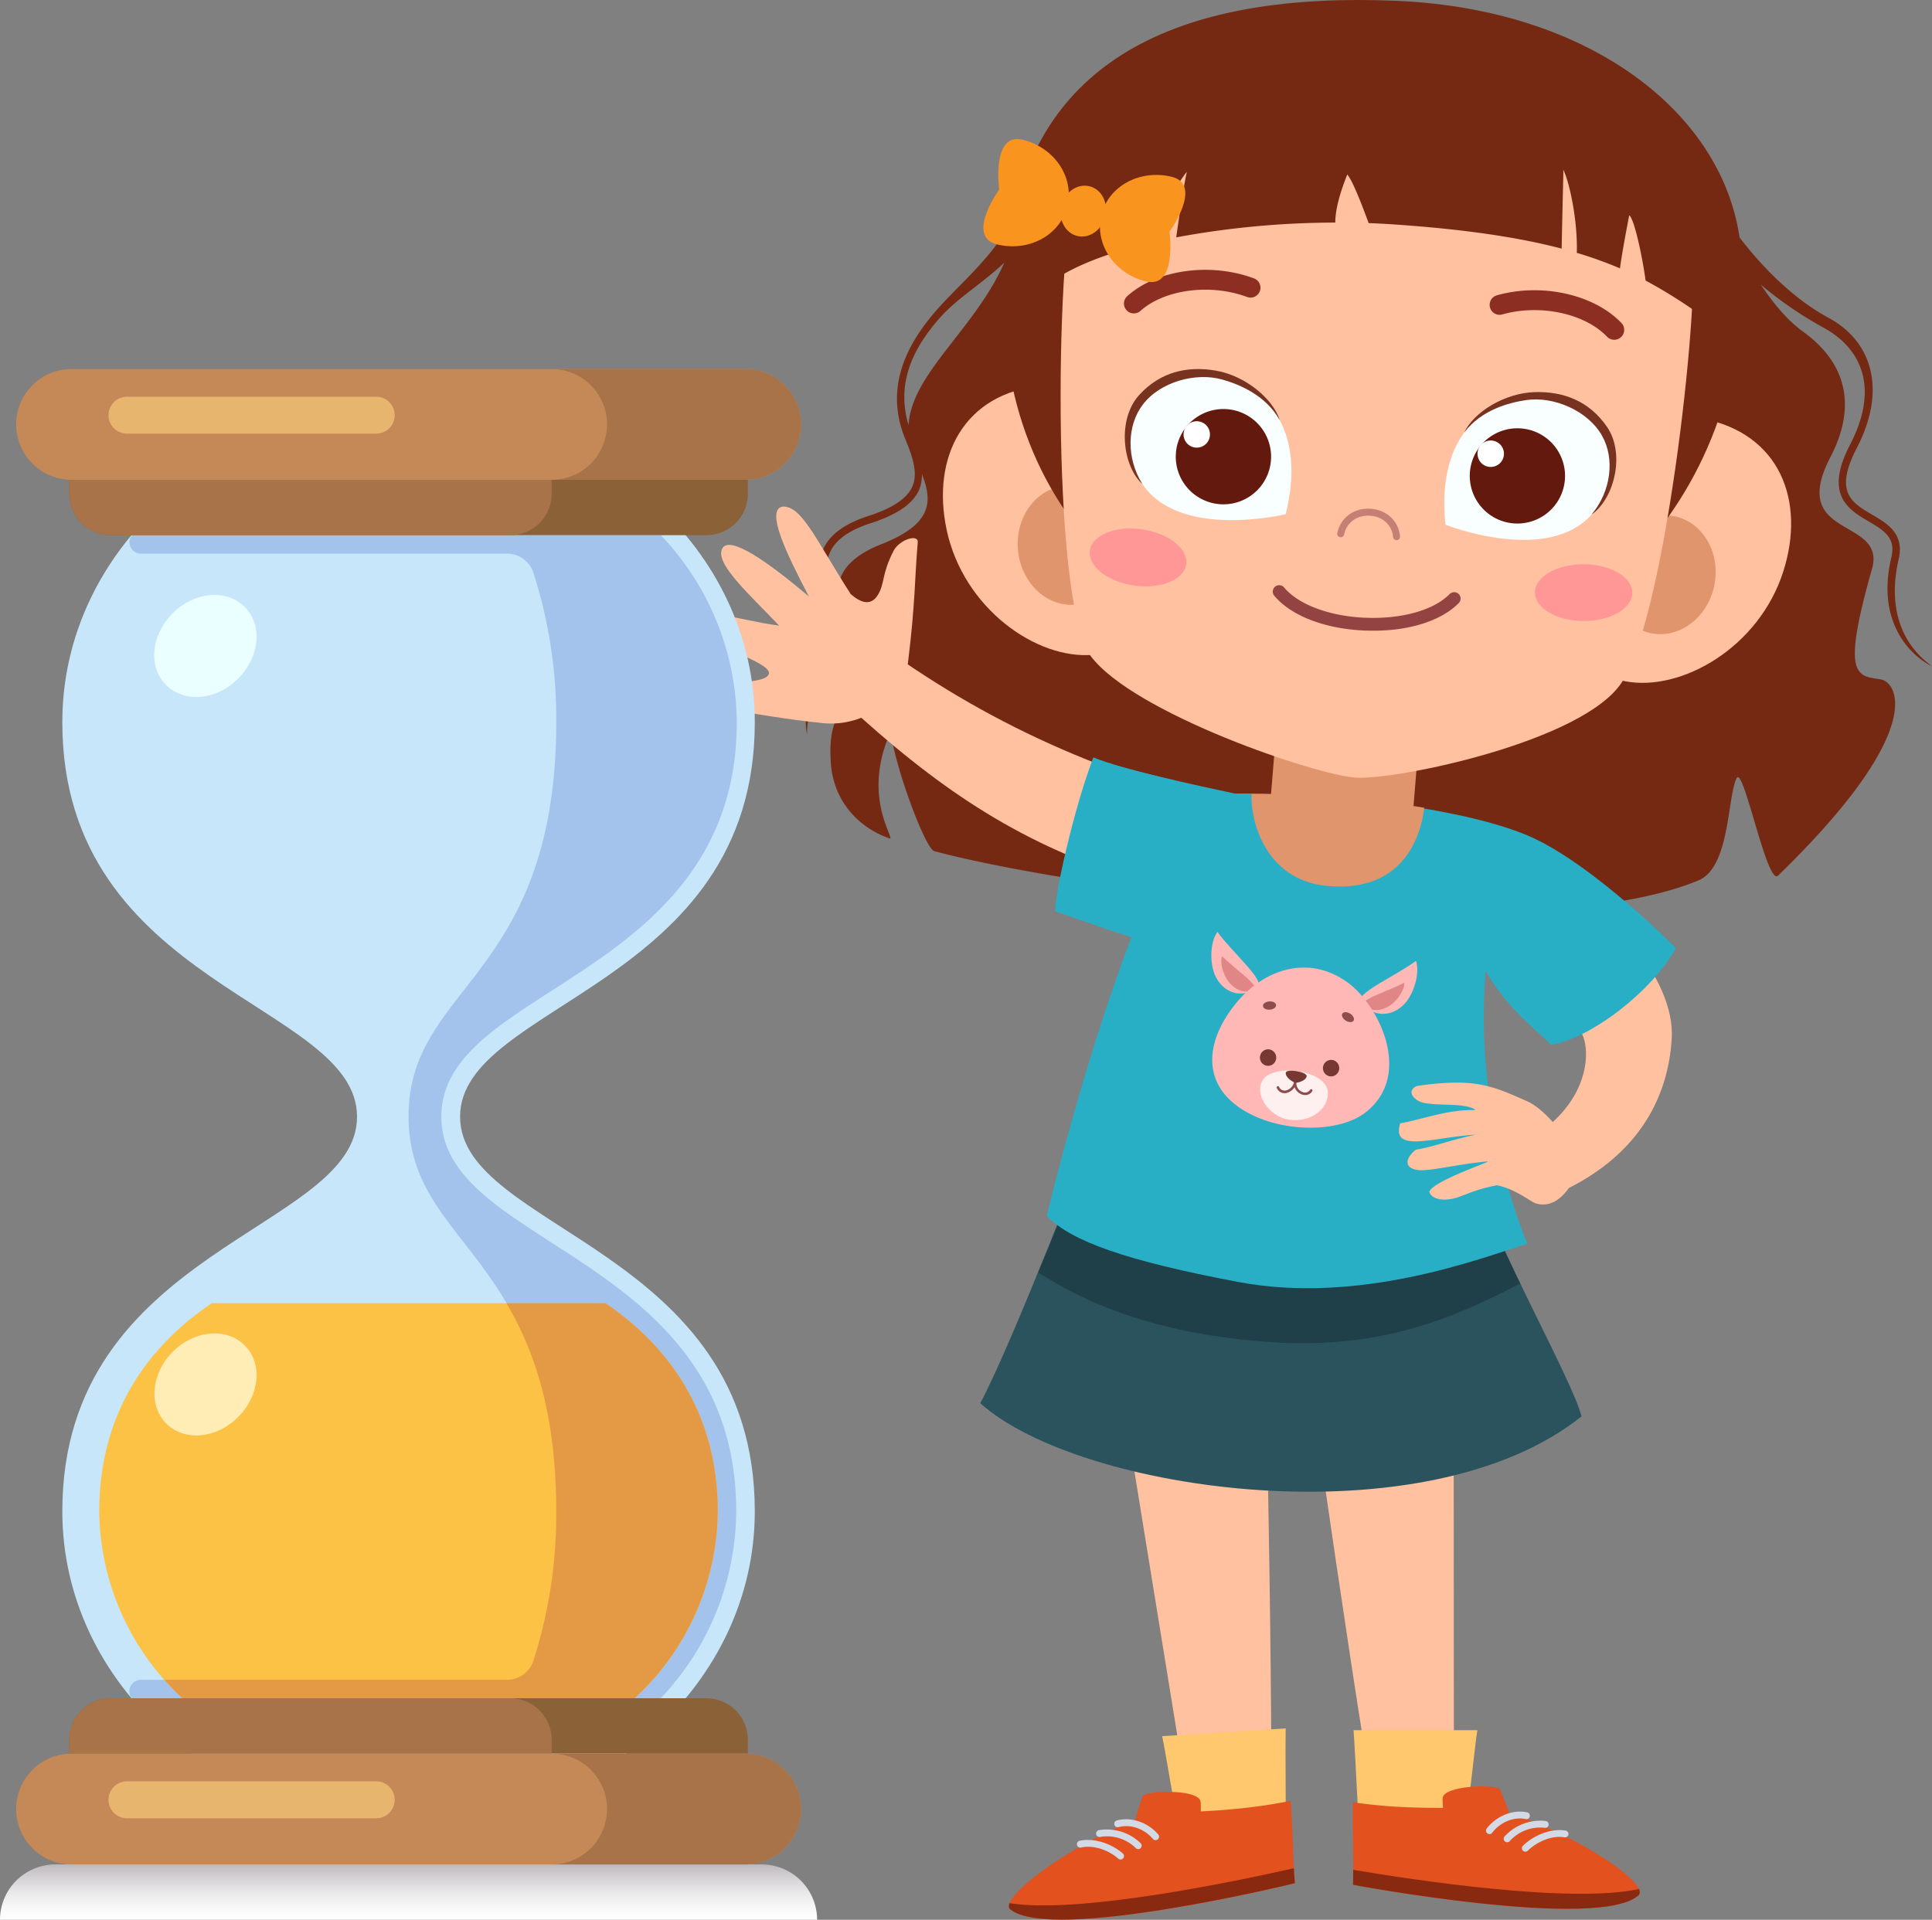 <svg xmlns="http://www.w3.org/2000/svg" xmlns:xlink="http://www.w3.org/1999/xlink" width="1011.515" height="1005.349" viewBox="0 0 1011.515 1005.349">
  <rect x="0" y="0" width="1011.515" height="1005.349" fill="#808080" stroke="none"/>
  <defs>
    <linearGradient id="linear-gradient" x1="0.5" y1="1" x2="0.5" gradientUnits="objectBoundingBox">
      <stop offset="0" stop-color="#fff"/>
      <stop offset="0.21" stop-color="#faf9fa"/>
      <stop offset="0.49" stop-color="#eae9ea"/>
      <stop offset="0.8" stop-color="#d1ced1"/>
      <stop offset="1" stop-color="#bdb9bd"/>
    </linearGradient>
  </defs>
  <g id="Group_842" data-name="Group 842" transform="translate(325 -720)">
    <g id="Layer_2" data-name="Layer 2" transform="translate(-19.145 719.996)">
      <g id="Layer_5" data-name="Layer 5">
        <path id="Path_618" data-name="Path 618" d="M705.66,348.81c-6.43-4.52-25.68-20.15-17.44-56.07,3.06-13.3-5.92-18.55-13.84-23.19-10.8-6.34-20.14-11.8-8.07-35,15.09-29,9.29-55.15-15.14-68.31-18.93-10.19-38.48-29.51-54.31-53.09C591.06,99.82,586.53,87,583.44,77.6,476.18,51,292.05,89.54,235.58,108.73l-6.52-9.15c-4.7,26.63-28.89,45.15-44.08,62.27-18.41,20.75-27,43.13-17,67.72,4,9.76,7,18.41,3.68,25.55-2.8,6-10.25,11-22.79,15.07s-20.13,9.65-23.59,17.12c-4.88,10.52-.15,22.14,4,32.38,2.93,7.22,2,17.9-.17,23.32-8,20-15.41,27.05-12.42,41.56-.34-15.23,8.58-22.79,15.75-39.44,2.67-6.22,4.29-16.49-1.19-29.85-3.9-9.5-6.57-17.34-2.41-26.31,3-6.42,9.92-11.33,21.25-15,13.81-4.52,21.8-10,25.13-17.16a19.81,19.81,0,0,0,1.58-8.56c5.83,14.58,5.26,26.28-21.08,36.68-48.4,19.12-3.45,53.29-11.05,67.08C131.61,375.63,128,380.16,129.1,399.1c1.32,21.71,16.12,35.13,31.23,40.09.34-3.39-14.26-23.86.16-56.13,2.11,18.19,18,61.4,22.87,62.7,78.15,20.71,312.89,51.48,400,15.29,16.65-6.92,15.05-43.66,20-53.52,3.56-7.15,15.91,56.64,21.7,51,78.32-76,62.67-101.4,53.67-102.76-12.51-1.89-20.56-1.21-4.5-57.79,7.79-27.44-44.33-15.24-21.74-58.63,13.54-26,9-48.83-14.33-65.66-8.17-5.9-15.48-14.69-22.09-24.59a199.348,199.348,0,0,0,32.24,22.18C671,183.5,677,205.49,662.82,232.74,649,259.26,662,266.85,672.38,273c8,4.72,14.49,8.46,12,18.91C674.86,331.91,701.85,347.42,705.66,348.81ZM169.82,222.63c-6-20.09.41-38.17,16.49-56.29,9-10.2,22.75-18.36,33.67-28.82C204.52,172.47,171.4,195.56,169.82,222.63Z" fill="#752912"/>
        <path id="Path_620" data-name="Path 620" d="M419.1,974c1.68,6,36.4-.12,36.37-6.39-.34-81.31-.05-273-.51-293.31l-80.72,9S410.93,944.9,419.1,974Z" fill="#ffc19f"/>
        <path id="Path_621" data-name="Path 621" d="M406.23,965.36c.15,1.56,53.52,1.38,53.85-.5,2.78-15.7,6.34-51.85,7.55-58.8H402.81C404,922.56,405.27,955.32,406.23,965.36Z" fill="#ffc76e"/>
        <path id="Path_622" data-name="Path 622" d="M484,949c-.94-3.45-2.88-7.81-4.39-11.8-1.12-2.95-30.08-2.48-30.16,4.63a43,43,0,0,0,.21,4.89c-5,0-10.33,0-16-.22a272.685,272.685,0,0,1-31.15-2.69c-.51,11.25.48,30.73,0,43.23,0,0,129.17,24.18,149.52,5.45C557.76,987.19,525.33,963.73,484,949Z" fill="#e2511e"/>
        <path id="Path_623" data-name="Path 623" d="M402.62,979.18c0,2.78,0,5.46-.12,7.84,0,0,129.17,24.18,149.52,5.45.81-.75.85-1.86.22-3.25C516.6,997,434.73,984.58,402.62,979.18Z" fill="#892910"/>
        <path id="Path_624" data-name="Path 624" d="M493,952.61a1.81,1.81,0,0,0,.78-3.53c-7.51-1.63-16.24,1.85-21.26,8.5a1.8,1.8,0,1,0,2.88,2.17C479.62,954.19,486.85,951.23,493,952.61Zm9.93,4.57a1.75,1.75,0,0,0,2-1.58,1.79,1.79,0,0,0-1.59-2,25.3,25.3,0,0,0-21.43,8.08,1.81,1.81,0,0,0,.07,2.56,1.83,1.83,0,0,0,1.18.49,1.78,1.78,0,0,0,1.38-.57A21.5,21.5,0,0,1,503,957.18Zm10.91,1.45c-7.13-1.24-16.3,2-22.33,7.94a1.81,1.81,0,0,0,1.19,3.1,1.84,1.84,0,0,0,1.33-.52c5.26-5.13,13.18-8.08,19.19-7a1.78,1.78,0,0,0,2.09-1.48,1.8,1.8,0,0,0-1.45-2.04Z" fill="#d3dae5"/>
        <path id="Path_625" data-name="Path 625" d="M358.72,979.27c-.69,6.18-35.94,5.74-36.92-.45-12.75-80.3-43.88-269.42-46.7-289.57l81.13-4.09S362.1,949.2,358.72,979.27Z" fill="#ffc19f"/>
        <path id="Path_626" data-name="Path 626" d="M265.86,594.88s-41,107.12-58.48,139.94c52.1,46.84,233.12,72.22,314.75,6.93-4.14-18.16-47.21-93.35-53.42-122.17Z" fill="#2a535e"/>
        <path id="Path_627" data-name="Path 627" d="M490.14,672.17c-26.1,13.16-66,34.14-125.93,30.93-72.31-3.87-109.83-26.19-126.61-36.79,14.27-32.57,28.26-71.43,28.26-71.43L465,619.3C469.08,630.12,482.18,655.56,490.14,672.17Z" opacity="0.23"/>
        <path id="Path_628" data-name="Path 628" d="M140.92,327.35c-7.38,10.21-15.66,12.8-24,22.26,51.3,49.52,91.33,80.66,146.14,102.26,36.55,5.37,68.33-6.35,78.18-29C258.33,402.13,197.65,370.94,140.92,327.35Z" fill="#ffc19f"/>
        <path id="Path_629" data-name="Path 629" d="M509.48,625c-3.25-2.25-10-11.62-20.35-25.13,36.19-18.6,38.26-47.24,33.54-57.94-11.54-26.12-49.89-52-85.34-77.58,9.56-4.75,40.32-8.41,60.43-3.58,37.91,9.1,73.47,52.11,71.65,82.89C567.49,576.24,550.63,606.62,509.48,625Z" fill="#ffc19f"/>
        <path id="Path_630" data-name="Path 630" d="M571.56,496.51c-12.44,22.59-44.29,47.09-65.25,50.68-11.2-11.92-74.72-55.9-19.58-112.32C521,445.1,571.56,496.51,571.56,496.51Z" fill="#28afc6"/>
        <path id="Path_631" data-name="Path 631" d="M493.8,651.25c-25.27,8.09-88.3,32.12-151.86,20-57.78-11-86.79-21.06-99.79-34.53,24.6-100,57.31-190.75,81.3-220.53,52.87-3.26,130.09,5.8,165.72,19.49C445.75,542.12,493.8,651.25,493.8,651.25Z" fill="#28afc6"/>
        <path id="Path_632" data-name="Path 632" d="M439.84,423c-26-4.38-61.73-7.22-90.47-7.16-.6,13.84,7.15,44.84,39.24,48.06C425.37,467.55,437.41,442.73,439.84,423Z" fill="#e0956c"/>
        <path id="Path_633" data-name="Path 633" d="M437.18,385.56l-4,49.11c-.87,10.56-18.27,17.75-38.88,16.05s-36.59-11.62-35.73-22.18l4-49.11Z" fill="#e0956c"/>
        <path id="Path_634" data-name="Path 634" d="M367.17,964.75c-.06,1.57-53.36,4.34-53.79,2.48-3.64-15.52-9.19-51.18-10.78-58.05l64.69-4.07C367,921.65,367.57,954.67,367.17,964.75Z" fill="#ffc76e"/>
        <path id="Path_635" data-name="Path 635" d="M288.64,952.69c.75-3.49,2.45-8,3.74-12,.95-3,29.89-4.14,30.36,3a43,43,0,0,1,.07,4.89c4.95-.23,10.31-.59,16-1.11a274.231,274.231,0,0,0,31-4.4c1.13,11.2,1.22,30.7,2.37,43.16,0,0-127.63,31.28-149,13.7C217.08,994.92,248.16,969.71,288.64,952.69Z" fill="#e2511e"/>
        <path id="Path_636" data-name="Path 636" d="M371.54,978.35c.16,2.78.33,5.45.55,7.82,0,0-127.63,31.28-149,13.7-.85-.69-.95-1.8-.4-3.23C258.71,1002.4,339.78,985.52,371.54,978.35Z" fill="#892910"/>
        <path id="Path_637" data-name="Path 637" d="M297.77,963a1.84,1.84,0,0,0,1.55.63,1.81,1.81,0,0,0,1.21-3c-5.37-6.36-14.29-9.34-21.69-7.3a1.81,1.81,0,0,0,1,3.48C285.89,955.1,293.28,957.65,297.77,963Zm-8.87,4.91a1.81,1.81,0,0,0,2.48-2.63,25.34,25.34,0,0,0-21.85-6.89,1.81,1.81,0,0,0-1.47,2.09,1.76,1.76,0,0,0,2.08,1.47,21.49,21.49,0,0,1,18.76,5.94ZM258,966.14a1.78,1.78,0,0,0,2.17,1.36c5.94-1.45,14,1,19.54,5.89a1.81,1.81,0,0,0,2.38-2.72c-6.35-5.55-15.69-8.32-22.73-6.69a1.8,1.8,0,0,0-1.36,2.16Z" fill="#d3dae5"/>
        <path id="Path_638" data-name="Path 638" d="M331.5,488c-4.11,5.86-3.82,16.8-1.25,22.66,4.37,10,15.48,12.79,22.48,5.62C355.86,513,338.85,498.1,331.5,488Z" fill="#ffb8b6"/>
        <path id="Path_639" data-name="Path 639" d="M334,500.76c-1.37,3.3.62,9.53,3.07,12.9,4.15,5.72,11,7.42,13.75,3.4C352.05,515.25,339.86,506.6,334,500.76Z" fill="#e08686"/>
        <path id="Path_640" data-name="Path 640" d="M435.51,503.17c2.17,6.83-1.34,17.18-5.55,22-7.13,8.21-18.57,7.58-23.12-1.36C404.8,519.82,425.48,510.67,435.51,503.17Z" fill="#ffb8b6"/>
        <path id="Path_641" data-name="Path 641" d="M429.34,514.66c.32,3.56-3.43,8.92-6.77,11.4-5.66,4.21-12.66,3.81-14.13-.87C407.78,523.09,422,518.48,429.34,514.66Z" fill="#e08686"/>
        <path id="Path_642" data-name="Path 642" d="M409.58,582.17c-15.8,12.76-52.21,10.92-70.53-5.26-14.61-12.9-13.29-32.36,2.16-51.48,14-17.27,37.57-26.27,58.69-10.8C415.94,526.39,433.94,562.49,409.58,582.17Z" fill="#ffb8b6"/>
        <path id="Path_643" data-name="Path 643" d="M395,561a4.27,4.27,0,0,1-5.58,2.36,4.34,4.34,0,0,1-2.31-5.64,4.27,4.27,0,0,1,5.58-2.36A4.35,4.35,0,0,1,395,561Z" fill="#773733"/>
        <path id="Path_644" data-name="Path 644" d="M362,555.46a4.25,4.25,0,0,1-5.57,2.36,4.33,4.33,0,0,1-2.31-5.64,4.25,4.25,0,0,1,5.57-2.35,4.33,4.33,0,0,1,2.31,5.63Z" fill="#773733"/>
        <path id="Path_645" data-name="Path 645" d="M402.82,534.5c-.62,1-2.44,1-4.06,0s-2.43-2.67-1.81-3.69,2.45-1,4.07,0S403.44,533.48,402.82,534.5Z" fill="#8e4d4c"/>
        <path id="Path_646" data-name="Path 646" d="M362.26,526.31c.09,1.19-1.38,2.28-3.29,2.43s-3.51-.7-3.6-1.89,1.38-2.28,3.29-2.43S362.17,525.12,362.26,526.31Z" fill="#8e4d4c"/>
        <path id="Path_647" data-name="Path 647" d="M389.39,572.68c-.16,8.19-8.95,15.41-20.66,13.61-9.85-1.51-18.55-13.2-13.22-21C361.38,556.79,389.63,560.37,389.39,572.68Z" fill="#fff0f0"/>
        <path id="Path_648" data-name="Path 648" d="M377.62,573.46a5.169,5.169,0,0,1-2-.37,6.47,6.47,0,0,1-3.7-3.71,7.17,7.17,0,0,1-4,2.94,4.5,4.5,0,0,1-5.29-2.53.69.69,0,0,1,.27-.92.66.66,0,0,1,.91.26,3.16,3.16,0,0,0,3.78,1.87,5.77,5.77,0,0,0,3.95-4,5.273,5.273,0,0,1,.07-.67.66.66,0,0,1,.72-.57.68.68,0,0,1,.61.68,5.529,5.529,0,0,1-.07.7,4.87,4.87,0,0,0,3.2,4.7,3.14,3.14,0,0,0,4-1.15.68.68,0,0,1,.93-.22.7.7,0,0,1,.21.94,4.27,4.27,0,0,1-3.59,2.05Z" fill="#8e4d4c"/>
        <path id="Path_649" data-name="Path 649" d="M378.26,563.59c-.27,2.33-4.95,3.69-6.1,3.35-1.41-.41-5.12-2.81-4.85-5.15S378.53,561.25,378.26,563.59Z" fill="#773733"/>
        <path id="Path_650" data-name="Path 650" d="M96.47,353.43c-1.57,2.4-6,2.91-12.81,3.94-5.92.9-14.85,2-18.11,5.12-3.48,3.37.11,6.91,7,8.28,11.35,2.28,37.19,6.48,50.16,7.64,22,3.4,44.32-11.1,46.87-31.82,3.82-31.07,3.41-43.36,5.05-62.54.41-4.72-9.66-1.4-12.63,4.38-6.38,12.36-4.52,17.16-8.3,23.23-3.68,5.92-9.06,3.9-14.13-.52-18.32-28.49-25.81-46.84-36-45.81-8.26,2.18,1.73,23.52,14.08,47.06-22-18.68-41.23-31.85-45.21-25.38-4.7,7.65,14,24.13,29.65,40.62-21.86-2.77-43.73-11.88-45.19-.43C55.82,335.57,100.88,346.69,96.47,353.43Z" fill="#ffc19f"/>
        <path id="Path_651" data-name="Path 651" d="M308.46,496.15c-14.94-1.83-45-13.24-62-19,1.22-16.5,11.81-59.24,20.15-80.53,14.07,6,54.25,14.75,75.14,19.19C333.28,453.92,308.46,496.15,308.46,496.15Z" fill="#28afc6"/>
        <path id="Path_652" data-name="Path 652" d="M627.77,299.36c-12.74,39.81-53.42,63-82.73,57.41s-33.15-39-25.79-77.67,37.11-65.52,66.4-59.84C625.69,227,639.75,261.94,627.77,299.36Z" fill="#ffc19f"/>
        <path id="Path_653" data-name="Path 653" d="M591.77,306.13c-3.23,16.94-18,28.37-32.9,25.52s-24.43-18.89-21.19-35.82,18-28.36,32.88-25.52S595,289.2,591.77,306.13Z" fill="#e0956c"/>
        <path id="Path_654" data-name="Path 654" d="M189.79,277.55c8.72,40.88,46.9,68,76.62,65.35s36.86-35.56,33.37-74.73S269.37,199.29,239.65,202C199,205.79,181.59,239.12,189.79,277.55Z" fill="#ffc19f"/>
        <path id="Path_655" data-name="Path 655" d="M227.11,288c1.53,17.17,15,30,30.19,28.65s26.19-16.36,24.66-33.54-15-30-30.19-28.65S225.58,270.8,227.11,288Z" fill="#e0956c"/>
        <path id="Path_656" data-name="Path 656" d="M222.9,122.23C201.6,253.14,293.17,345.18,404,350.7s206.8-85.84,202-214.6C603.26,64.61,531.42,5,425.53.45,314.7-4.35,238,29.13,222.9,122.23Z" fill="#752912"/>
        <path id="Path_657" data-name="Path 657" d="M258.12,97.07c-11.13,21.72-14.24,218,7,246.41,22.56,30.16,118.72,62.75,139.22,63.77,22,1.1,118.75-19,138.91-49.92,23.84-36.59,42.3-210.39,36.32-231.49-20.2-71.26-81.05-76.65-160.78-80.62C344.23,41.5,287,40.72,258.12,97.07Z" fill="#ffc19f"/>
        <path id="Path_658" data-name="Path 658" d="M264.77,288.27c-1.18,8.12,9.16,16.34,23.08,18.35s26.17-2.94,27.34-11.06S306,279.22,292.1,277.21,265.94,280.15,264.77,288.27Z" fill="#ff9797"/>
        <path id="Path_659" data-name="Path 659" d="M497.78,310.25c0,8.21,11.35,14.9,25.42,14.95s25.5-6.56,25.53-14.77-11.36-14.9-25.42-14.94S497.81,302.05,497.78,310.25Z" fill="#ff9797"/>
        <path id="Path_660" data-name="Path 660" d="M396,281.34a1.83,1.83,0,0,0,1.88-1.44c1.37-6.3,6.6-10.16,13.33-9.83s11.69,4.78,12.28,11.07a1.83,1.83,0,1,0,3.64-.34c-.74-8.05-7.22-14-15.74-14.39s-15.35,4.69-17.09,12.71a1.82,1.82,0,0,0,1.4,2.18Z" fill="#c67f75"/>
        <path id="Path_661" data-name="Path 661" d="M287.78,164.13a5.17,5.17,0,0,0,3.46-1.32c12.61-11.28,36.57-14.44,55.78-7.3a5.194,5.194,0,1,0,3.61-9.74c-22.92-8.49-50.81-4.58-66.31,9.32a5.18,5.18,0,0,0-.4,7.32A5.1,5.1,0,0,0,287.78,164.13Z" fill="#8c2f22"/>
        <path id="Path_662" data-name="Path 662" d="M538.92,177.92a5.19,5.19,0,0,0,4.16-8.75C528.7,154.1,501.2,148,477.7,154.7a5.2,5.2,0,0,0,2.84,10c19.7-5.62,43.36-.62,55,11.64a5.22,5.22,0,0,0,3.38,1.58Z" fill="#8c2f22"/>
        <path id="Path_663" data-name="Path 663" d="M551.5,67c-28.06-17.19-81.67-28.49-130.17-31.78-52.72-3.58-107.53.08-137.64,16.93-19.92,11.14-48.59,102.37-38.89,95.37,11.1-8,28.4-14.69,49-19.76,3.2-10.03,18.79-34.6,21.75-37.76-1.36,5.33-4.18,24.23-5.58,34.3a460.751,460.751,0,0,1,83.27-7.74c0-10.8,6.18-24.48,6.24-25.22,3.09,3.43,8.79,18.91,11.24,25.5q6.39.23,12.64.65c38.12,2.58,66.18,6.88,88.4,12.71.67-33.35,1.11-43.76.77-41.5,3.66,7.3,7.69,28,7.16,43.71a208.438,208.438,0,0,1,22.61,8.13c1.27-9.64,4.36-25.17,4.82-27.8,2.86,2,7.23,23.73,8.59,34.18a262.523,262.523,0,0,1,31.73,20.18C598.7,175.2,574.12,80.88,551.5,67Z" fill="#752912"/>
        <path id="Path_664" data-name="Path 664" d="M450.94,274.78s54.16,21.5,77.26-6.21c28.16-33.76-9.26-64.53-35.16-60.81C469.08,211.2,446.22,230.19,450.94,274.78Z" fill="#f9feff"/>
        <path id="Path_665" data-name="Path 665" d="M535.49,223.51c-9.37-13.61-22.89-18.63-37.95-18.16-15.4.47-31.64,10.26-36.79,21.15,9.09-12,23.59-15.68,32.55-17,14.27-2.06,32.27,5.52,39.68,18.8,6.6,11.81,4.81,28.73-5.53,41.12C539.21,261.35,545.26,237.7,535.49,223.51Z" fill="#773220"/>
        <path id="Path_666" data-name="Path 666" d="M466.11,238.43a24.94,24.94,0,1,0,33.28-11.69,24.94,24.94,0,0,0-33.28,11.69Z" fill="#63190d"/>
        <path id="Path_667" data-name="Path 667" d="M468.39,234.62a6.92,6.92,0,1,0,3.946-3.541,6.92,6.92,0,0,0-3.946,3.541Z" fill="#fefffe"/>
        <path id="Path_668" data-name="Path 668" d="M367.29,269.25s-56.6,13.86-75.69-16.75c-23.25-37.31,18-62.66,43.18-55.42C358,203.78,378.08,225.73,367.29,269.25Z" fill="#f9feff"/>
        <path id="Path_669" data-name="Path 669" d="M290.57,206.86c11.15-12.2,25.23-15.31,40.09-12.78,15.19,2.58,29.93,14.5,33.54,26-7.36-13.18-21.22-18.77-29.92-21.27-13.85-4-32.72,1-41.89,13.17-8.15,10.79-8.7,27.79-.16,41.49C281.7,243.83,279,219.57,290.57,206.86Z" fill="#773220"/>
        <path id="Path_670" data-name="Path 670" d="M312.19,228.35a24.95,24.95,0,1,0,33.29-11.69,24.95,24.95,0,0,0-33.29,11.69Z" fill="#63190d"/>
        <path id="Path_671" data-name="Path 671" d="M314.48,224.53a6.91,6.91,0,1,0,3.941-3.54,6.92,6.92,0,0,0-3.941,3.54Z" fill="#fefffe"/>
        <path id="Path_672" data-name="Path 672" d="M409.28,330.21h-.6c-20.93-.9-38.66-7.74-47.44-18.32a3.36,3.36,0,0,1,5.17-4.29c7.47,9,23.77,15.11,42.54,15.91h.57c18.69.69,35.36-4,43.6-12.42a3.39,3.39,0,0,1,4.74,0,3.35,3.35,0,0,1,0,4.74C448.23,325.61,430.09,331,409.28,330.21Z" fill="#934341"/>
        <path id="Path_673" data-name="Path 673" d="M217.3,99.21s-17.81,24.64-1.21,28.76,33.11-4.79,36.87-19.91-6.66-30.72-23.27-34.85S217.3,99.21,217.3,99.21Z" fill="#f9951e"/>
        <path id="Path_674" data-name="Path 674" d="M306.45,121.35s4.21,30.11-12.39,26-27-19.72-23.27-34.84,20.26-24,36.86-19.91S306.45,121.35,306.45,121.35Z" fill="#f9951e"/>
        <path id="Path_675" data-name="Path 675" d="M272.78,113.39c-1.78,7.19-8.36,11.74-14.68,10.17s-10-8.67-8.22-15.86,8.36-11.7,14.68-10.16S274.56,106.2,272.78,113.39Z" fill="#f9951e"/>
        <path id="Path_676" data-name="Path 676" d="M437.83,577c6.62,2.5,21.31.24,28.15,3.73a4.283,4.283,0,0,1,.59.59c-14.76-.34-27.46,4.84-39.32,6.93-4.94,15.79,17.17,7.32,39.64,5.91-13.48,2.87-22.18,6.4-31.49,7.93-7.51,6.12-4.78,11.26,4.59,10.68,7.24-.44,20-3.44,33.12-4.57,1.12.41-27.5,9.74-30.63,15.73.61,3.3,6.1,5.9,14.87,3.05,4.74-1.53,9.76-4.24,20.52-6.29,9,1.76,16.33,7.6,19.82,9.31,13.3,4.68,21.71-13.3,22.14-17.22,1.13-10.17-15.24-31.29-26.08-36.06-18.18-8-27.1-12.49-57.89-8C430.27,571.52,434.61,575.77,437.83,577Z" fill="#ffc19f"/>
        <path id="Path_677" data-name="Path 677" d="M28.53,226.32a3.66,3.66,0,0,0-5.16.31,3.71,3.71,0,0,0,.32,5.17l24.7,21.9a3.67,3.67,0,0,0,5.16-.32l.29-.38a3.65,3.65,0,0,0-.61-4.78ZM3.88,270.18a3.66,3.66,0,0,0-.45,7.3l32.94,2.1A3.66,3.66,0,0,0,39.63,278a3.57,3.57,0,0,0,.62-1.81,3.67,3.67,0,0,0-3.42-3.89ZM75,203.7a3.67,3.67,0,0,0-4,3.3l-3.36,32.84a3.65,3.65,0,0,0,6.66,2.42,3.55,3.55,0,0,0,.61-1.67l3.38-32.83A3.66,3.66,0,0,0,75,203.7Z" fill="#919191"/>
      </g>
    </g>
    <g id="Asset_1" data-name="Asset 1" transform="translate(-325 913.247)">
      <g id="Layer_2-2" data-name="Layer 2">
        <g id="_">
          <g id="Hourglass_6" data-name="Hourglass 6">
            <path id="Shadow" d="M398.8,162H29A29,29,0,0,0,0,191H427.8A29,29,0,0,0,398.8,162Z" transform="translate(0 621.098)" fill="url(#linear-gradient)"/>
            <g id="Hourglass" transform="translate(8.459)">
              <path id="Glass" d="M215,374.3c0-59.6,154.3-68.013,154.3-206.651C369.3,77.541,288.327,4.5,188.023,4.5S6.75,77.541,6.75,167.645c0,138.637,154.3,147.048,154.3,206.651S6.75,442.648,6.75,580.947c0,90.153,81.113,163.145,181.273,163.145S369.3,671.1,369.3,580.947C369.3,442.648,215,433.9,215,374.3Z" transform="translate(17.42 17.253)" fill="#c7e6fa"/>
              <path id="Shadow-2" data-name="Shadow" d="M235.356,388.666c-31.034-20.013-58.007-37.27-58.007-66.128s26.828-46.116,58.007-66.128c42.974-27.65,96.679-62.068,96.679-140.523A143.326,143.326,0,0,0,292.251,18H15.267A6.042,6.042,0,0,0,20.1,27.668H211.67a14.5,14.5,0,0,1,13.777,9.668,250.3,250.3,0,0,1,12.085,78.358c0,78.455-26.732,112.872-48.339,140.523-15.565,20.013-29,37.27-29,66.128s13.39,46.116,29,66.128c21.463,27.65,48.339,62.068,48.339,140.523a250.3,250.3,0,0,1-12.085,78.745,14.5,14.5,0,0,1-13.777,9.668H20.052a6.042,6.042,0,0,0-4.834,9.668H292.2a143.327,143.327,0,0,0,39.542-97.887C331.793,450.734,278.33,416.316,235.356,388.666Z" transform="translate(45.254 69.011)" fill="#a3c3ec"/>
              <g id="Sand" transform="translate(43.505 489.194)">
                <path id="Path_612" data-name="Path 612" d="M275.746,101.2H69.676C32.261,126.482,10.75,163.074,10.75,210.205a135.012,135.012,0,0,0,43.505,97.887H291.118a135.012,135.012,0,0,0,43.505-97.887C334.624,162.784,312.484,126.046,275.746,101.2Z" transform="translate(-10.75 -101.2)" fill="#fbc245"/>
                <path id="Path_613" data-name="Path 613" d="M248.64,101.2h-51.82c14.26,24.17,26.1,56.847,26.1,109.005a250.3,250.3,0,0,1-12.085,78.552,14.5,14.5,0,0,1-13.777,9.668H17.82c2.949,3.335,6.042,6.574,9.281,9.668H263.964a135.012,135.012,0,0,0,43.505-97.887C307.518,162.784,285.378,126.046,248.64,101.2Z" transform="translate(16.356 -101.2)" fill="#e49945"/>
              </g>
              <g id="Glares" transform="translate(72.259 118.294)">
                <path id="Glare" d="M64.031,30.7c9.668,9.426,7.928,26.248-3.384,37.608S32.658,81.166,22.991,71.691s-7.928-26.248,3.384-37.608S54.6,21.225,64.031,30.7Z" transform="translate(-16.698 -24.472)" fill="#eaffff"/>
                <path id="Glare-2" data-name="Glare" d="M63.913,110.7c9.668,9.426,7.928,26.248-3.384,37.608s-28.182,12.858-37.608,3.384-7.928-26.248,3.384-37.608S54.487,101.225,63.913,110.7Z" transform="translate(-16.581 282.243)" fill="#ffedb5"/>
              </g>
              <path id="Path_614" data-name="Path 614" d="M341.042,41H29.253A21.7,21.7,0,0,1,7.5,19.251V12H362.794v7.251A21.7,21.7,0,0,1,341.042,41Z" transform="translate(20.295 46.007)" fill="#8b6137"/>
              <path id="Shadow-3" data-name="Shadow" d="M238.321,41H29.253A21.7,21.7,0,0,1,7.5,19.251V12H260.073v7.251A21.7,21.7,0,0,1,238.321,41Z" transform="translate(20.295 46.007)" fill="#a87348"/>
              <path id="Path_615" data-name="Path 615" d="M383.631,58.007H30.754A29,29,0,1,1,30.754,0H383.631a29,29,0,0,1,0,58.007Z" transform="translate(-1.75)" fill="#c58857"/>
              <path id="Glare-3" data-name="Glare" d="M151.934,3H21.418a9.668,9.668,0,1,0,0,19.336H151.934a9.668,9.668,0,0,0,0-19.336Z" transform="translate(36.589 11.502)" fill="#e7b56d"/>
              <path id="Shadow-4" data-name="Shadow" d="M161.263,0H59.75a29,29,0,1,1,0,58.007H161.263a29,29,0,1,0,0-58.007Z" transform="translate(220.618)" fill="#a87348"/>
              <path id="Path_616" data-name="Path 616" d="M341.042,144H29.253A21.7,21.7,0,0,0,7.5,165.753V173H362.794v-7.251A21.7,21.7,0,0,0,341.042,144Z" transform="translate(20.295 552.087)" fill="#8b6137"/>
              <path id="Shadow-5" data-name="Shadow" d="M238.321,144H29.253A21.7,21.7,0,0,0,7.5,165.753V173H260.073v-7.251A21.7,21.7,0,0,0,238.321,144Z" transform="translate(20.295 552.087)" fill="#a87348"/>
              <path id="Path_617" data-name="Path 617" d="M383.631,150H30.754a29,29,0,1,0,0,58.007H383.631a29,29,0,0,0,0-58.007Z" transform="translate(-1.75 575.091)" fill="#c58857"/>
              <path id="Glare-4" data-name="Glare" d="M151.934,153H21.418a9.668,9.668,0,0,0,0,19.336H151.934a9.668,9.668,0,0,0,0-19.336Z" transform="translate(36.589 586.592)" fill="#e7b56d"/>
              <path id="Shadow-6" data-name="Shadow" d="M161.263,150H59.75a29,29,0,1,1,0,58.007H161.263a29,29,0,1,0,0-58.007Z" transform="translate(220.618 575.091)" fill="#a87348"/>
            </g>
          </g>
        </g>
      </g>
    </g>
  </g>
</svg>
